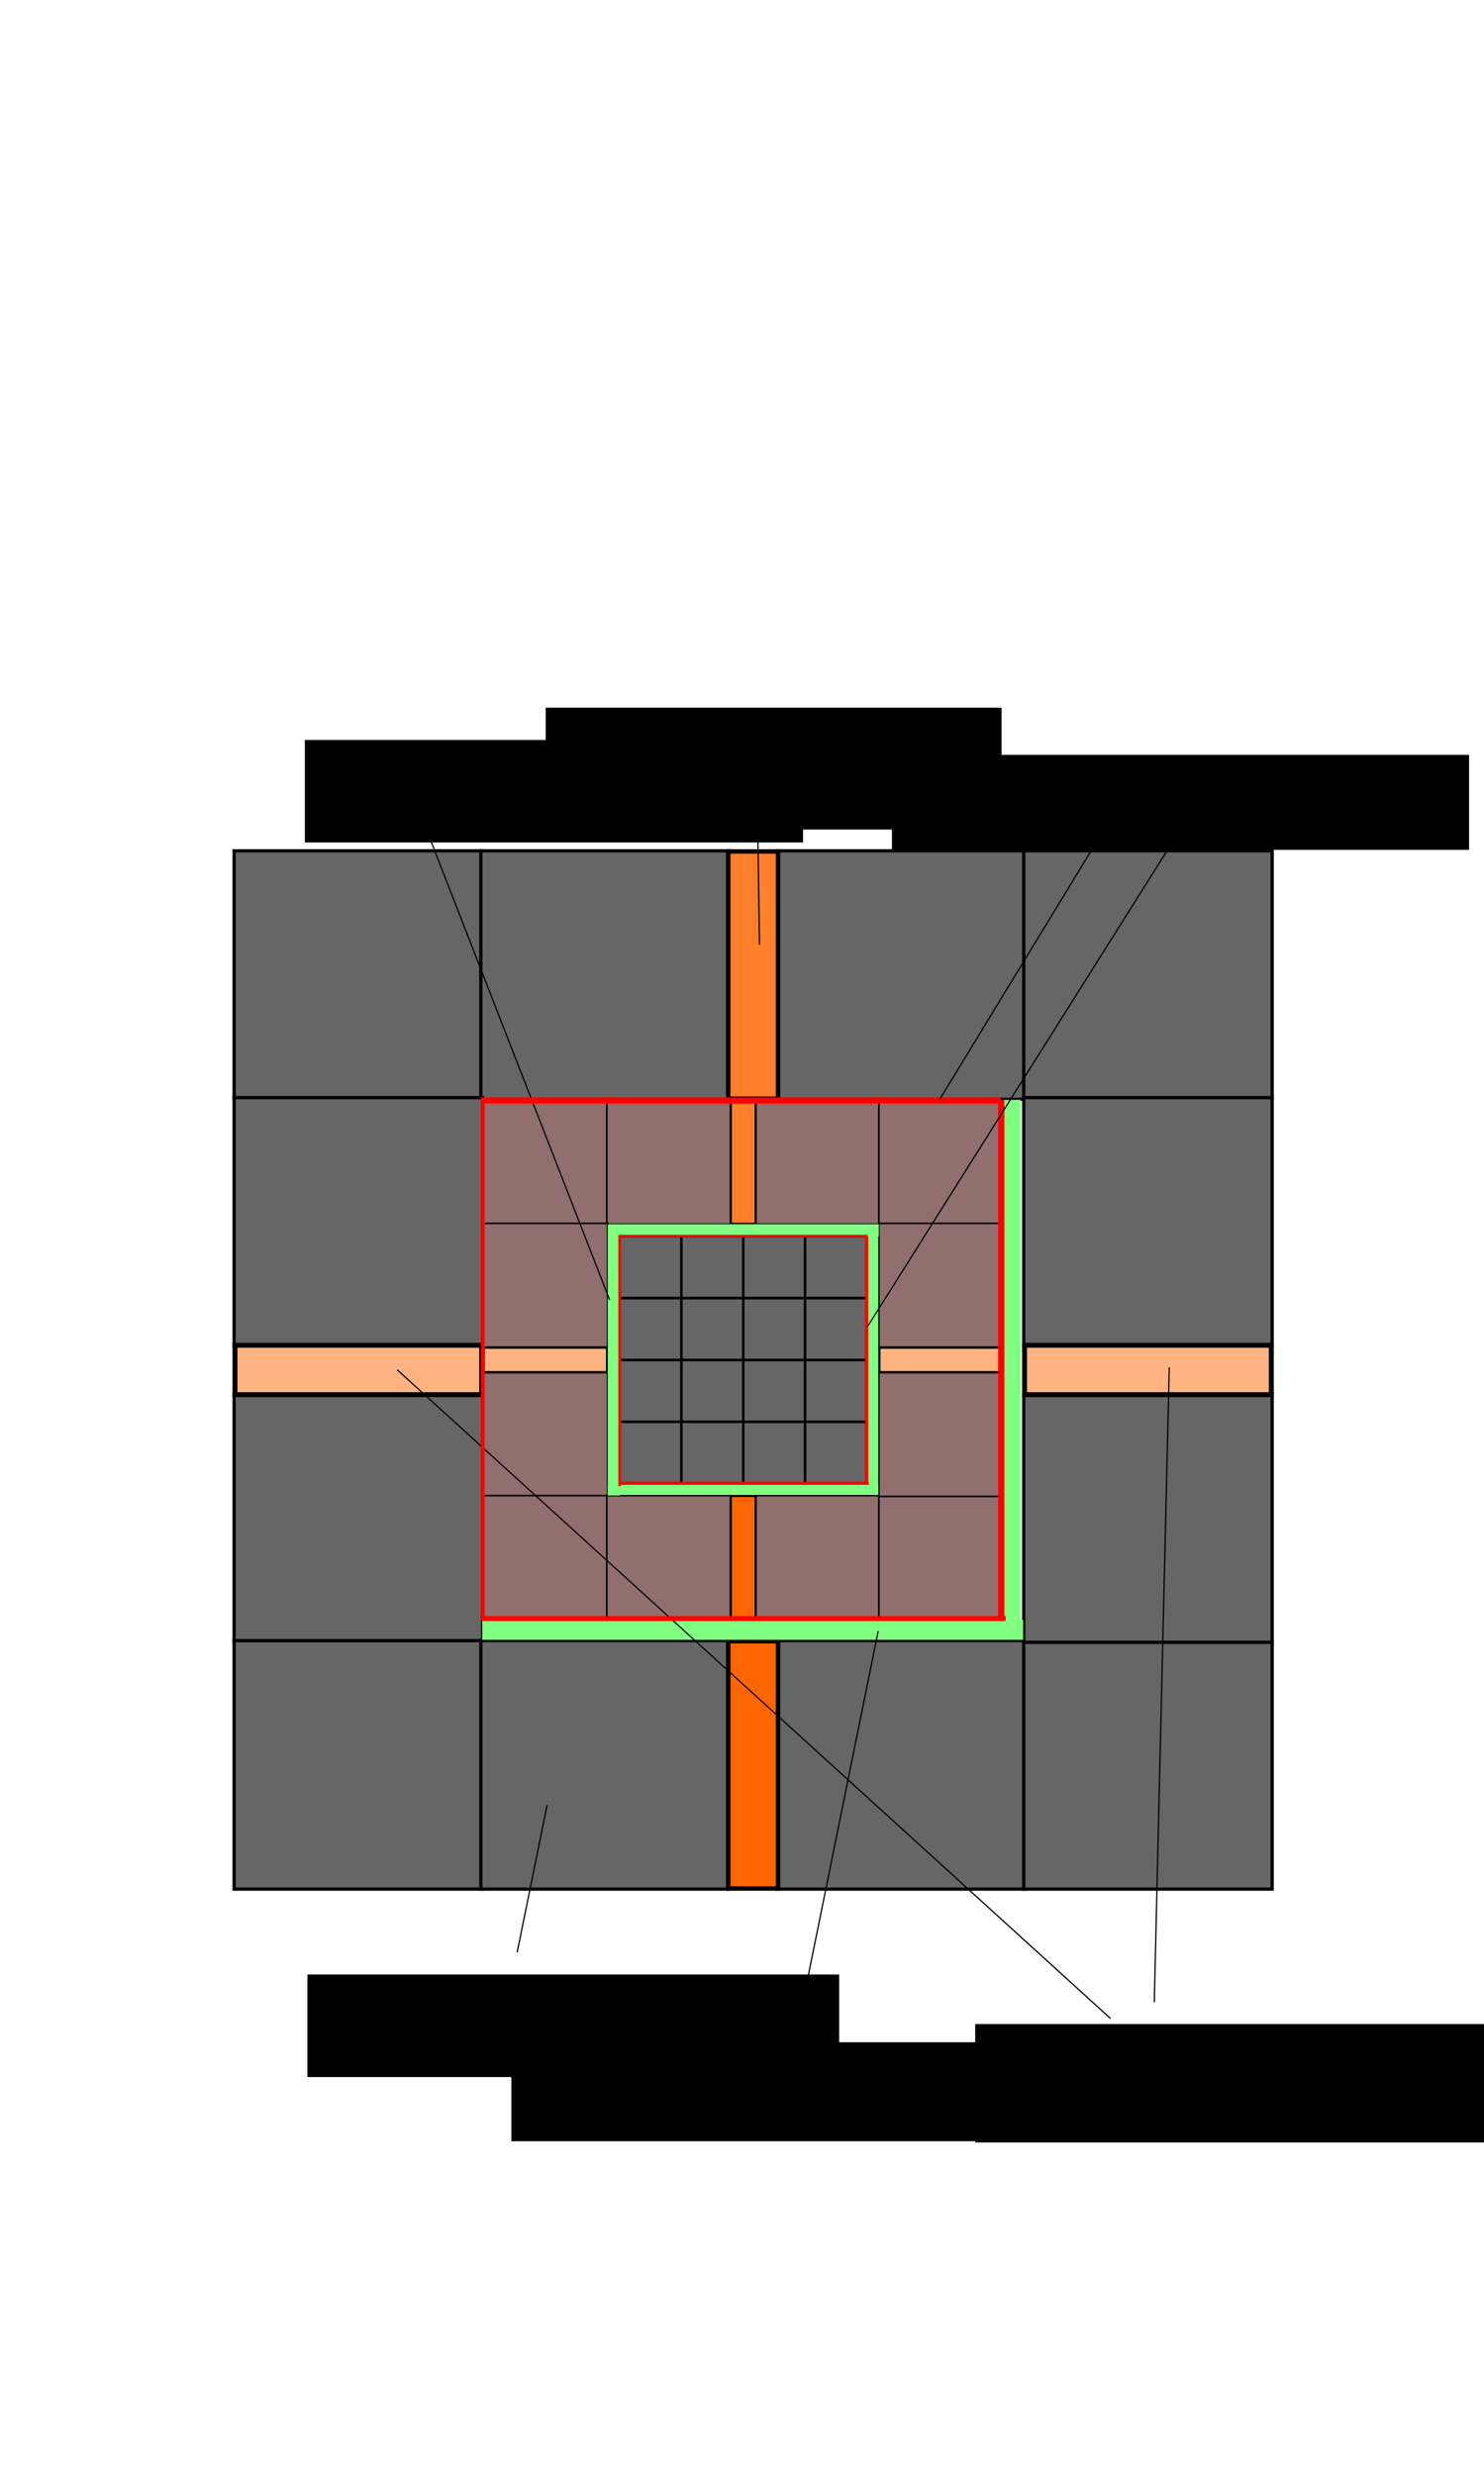 <svg xmlns="http://www.w3.org/2000/svg" xmlns:svg="http://www.w3.org/2000/svg" id="svg2" width="1200" height="2000" version="1.1"><g id="layer1" transform="translate(0,947.638)"><rect style="fill:#666;stroke:#000;stroke-width:2;stroke-miterlimit:4;stroke-opacity:1;stroke-dasharray:none" id="rect3212" width="50" height="50" x="501" y="201.362"/><rect style="fill:#666;stroke:#000;stroke-width:2;stroke-miterlimit:4;stroke-opacity:1;stroke-dasharray:none" id="rect3212-7" width="50" height="50" x="551" y="201.362"/><rect style="fill:#666;stroke:#000;stroke-width:2;stroke-miterlimit:4;stroke-opacity:1;stroke-dasharray:none" id="rect3212-3" width="50" height="50" x="601" y="201.362"/><rect style="fill:#666;stroke:#000;stroke-width:2;stroke-miterlimit:4;stroke-opacity:1;stroke-dasharray:none" id="rect3212-4" width="50" height="50" x="651" y="201.362"/><rect style="fill:#666;stroke:#000;stroke-width:2;stroke-miterlimit:4;stroke-opacity:1;stroke-dasharray:none" id="rect3212-5" width="50" height="50" x="501" y="151.362"/><rect style="fill:#666;stroke:#000;stroke-width:2;stroke-miterlimit:4;stroke-opacity:1;stroke-dasharray:none" id="rect3212-7-6" width="50" height="50" x="551" y="151.362"/><rect style="fill:#666;stroke:#000;stroke-width:2;stroke-miterlimit:4;stroke-opacity:1;stroke-dasharray:none" id="rect3212-3-9" width="50" height="50" x="601" y="151.362"/><rect style="fill:#666;stroke:#000;stroke-width:2;stroke-miterlimit:4;stroke-opacity:1;stroke-dasharray:none" id="rect3212-4-1" width="50" height="50" x="651" y="151.362"/><rect style="fill:#666;stroke:#000;stroke-width:2;stroke-miterlimit:4;stroke-opacity:1;stroke-dasharray:none" id="rect3212-04" width="50" height="50" x="501" y="101.362"/><rect style="fill:#666;stroke:#000;stroke-width:2;stroke-miterlimit:4;stroke-opacity:1;stroke-dasharray:none" id="rect3212-7-1" width="50" height="50" x="551" y="101.362"/><rect style="fill:#666;stroke:#000;stroke-width:2;stroke-miterlimit:4;stroke-opacity:1;stroke-dasharray:none" id="rect3212-3-3" width="50" height="50" x="601" y="101.362"/><rect style="fill:#666;stroke:#000;stroke-width:2;stroke-miterlimit:4;stroke-opacity:1;stroke-dasharray:none" id="rect3212-4-9" width="50" height="50" x="651" y="101.362"/><rect style="fill:#666;stroke:#000;stroke-width:2;stroke-miterlimit:4;stroke-opacity:1;stroke-dasharray:none" id="rect3212-5-7" width="50" height="50" x="501" y="51.362"/><rect style="fill:#666;stroke:#000;stroke-width:2;stroke-miterlimit:4;stroke-opacity:1;stroke-dasharray:none" id="rect3212-7-6-9" width="50" height="50" x="551" y="51.362"/><rect style="fill:#666;stroke:#000;stroke-width:2;stroke-miterlimit:4;stroke-opacity:1;stroke-dasharray:none" id="rect3212-3-9-9" width="50" height="50" x="601" y="51.362"/><rect style="fill:#666;stroke:#000;stroke-width:2;stroke-miterlimit:4;stroke-opacity:1;stroke-dasharray:none" id="rect3212-4-1-3" width="50" height="50" x="651" y="51.362"/><rect style="fill:#916f6f;stroke:#000;stroke-width:1.323;stroke-miterlimit:4;stroke-opacity:1;stroke-dasharray:none" id="rect4126" width="100.677" height="100.677" x="390.662" y="-58.976"/><rect style="fill:#916f6f;stroke:#000;stroke-width:1.323;stroke-miterlimit:4;stroke-opacity:1;stroke-dasharray:none" id="rect4126-7" width="100.677" height="100.677" x="490.662" y="-58.976"/><rect style="fill:#916f6f;stroke:#000;stroke-width:1.323;stroke-miterlimit:4;stroke-opacity:1;stroke-dasharray:none" id="rect4126-9" width="100.677" height="100.677" x="610.662" y="-58.976"/><rect style="fill:#916f6f;stroke:#000;stroke-width:1.323;stroke-miterlimit:4;stroke-opacity:1;stroke-dasharray:none" id="rect4126-3" width="100.677" height="100.677" x="710.662" y="-58.976"/><rect style="fill:#916f6f;stroke:#000;stroke-width:1.323;stroke-miterlimit:4;stroke-opacity:1;stroke-dasharray:none" id="rect4126-2" width="100.677" height="100.677" x="390.662" y="41.024"/><rect style="fill:#916f6f;stroke:#000;stroke-width:1.323;stroke-miterlimit:4;stroke-opacity:1;stroke-dasharray:none" id="rect4126-1" width="100.677" height="100.677" x="390.662" y="161.024"/><rect style="fill:#916f6f;stroke:#000;stroke-width:1.323;stroke-miterlimit:4;stroke-opacity:1;stroke-dasharray:none" id="rect4126-0" width="100.677" height="100.677" x="390.662" y="261.024"/><rect style="fill:#916f6f;stroke:#000;stroke-width:1.323;stroke-miterlimit:4;stroke-opacity:1;stroke-dasharray:none" id="rect4126-79" width="100.677" height="100.677" x="490.662" y="261.024"/><rect style="fill:#916f6f;stroke:#000;stroke-width:1.323;stroke-miterlimit:4;stroke-opacity:1;stroke-dasharray:none" id="rect4126-8" width="100.677" height="100.677" x="610.662" y="261.024"/><rect style="fill:#916f6f;stroke:#000;stroke-width:1.323;stroke-miterlimit:4;stroke-opacity:1;stroke-dasharray:none" id="rect4126-799" width="100.677" height="100.677" x="710.662" y="261.024"/><rect style="fill:#916f6f;stroke:#000;stroke-width:1.323;stroke-miterlimit:4;stroke-opacity:1;stroke-dasharray:none" id="rect4126-86" width="100.677" height="100.677" x="710.662" y="161.024"/><rect style="fill:#916f6f;stroke:#000;stroke-width:1.323;stroke-miterlimit:4;stroke-opacity:1;stroke-dasharray:none" id="rect4126-05" width="100.677" height="100.677" x="710.662" y="41.024"/><rect style="fill:#ffb380;stroke:#000;stroke-width:2;stroke-miterlimit:4;stroke-opacity:1;stroke-dasharray:none" id="rect4237" width="100" height="20" x="391" y="141.362"/><rect style="fill:#ffb380;stroke:#000;stroke-width:2;stroke-miterlimit:4;stroke-opacity:1;stroke-dasharray:none" id="rect4237-9" width="100" height="20" x="711" y="141.362"/><rect style="fill:#f60;stroke:#000;stroke-width:1.816;stroke-miterlimit:4;stroke-opacity:1;stroke-dasharray:none" id="rect4257" width="20.184" height="100.184" x="590.908" y="261.27"/><rect style="fill:#ff7f2a;stroke:#000;stroke-width:1.816;stroke-miterlimit:4;stroke-opacity:1;stroke-dasharray:none" id="rect4257-5" width="20.184" height="100.184" x="590.908" y="-58.73"/><rect style="fill:#666;stroke:#000;stroke-width:2.64;stroke-miterlimit:4;stroke-opacity:1;stroke-dasharray:none" id="rect4126-75" width="200.876" height="200.807" x="189.32" y="-260.03"/><rect style="fill:#666;stroke:#000;stroke-width:2.64;stroke-miterlimit:4;stroke-opacity:1;stroke-dasharray:none" id="rect4126-7-5" width="200.876" height="200.807" x="388.846" y="-260.03"/><rect style="fill:#666;stroke:#000;stroke-width:2.64;stroke-miterlimit:4;stroke-opacity:1;stroke-dasharray:none" id="rect4126-9-2" width="200.876" height="200.807" x="628.278" y="-260.03"/><rect style="fill:#666;stroke:#000;stroke-width:2.64;stroke-miterlimit:4;stroke-opacity:1;stroke-dasharray:none" id="rect4126-3-2" width="200.876" height="200.807" x="827.804" y="-260.03"/><rect style="fill:#666;stroke:#000;stroke-width:2.64;stroke-miterlimit:4;stroke-opacity:1;stroke-dasharray:none" id="rect4126-2-2" width="200.876" height="200.807" x="189.32" y="-60.572"/><rect style="fill:#666;stroke:#000;stroke-width:2.64;stroke-miterlimit:4;stroke-opacity:1;stroke-dasharray:none" id="rect4126-1-3" width="200.876" height="200.807" x="189.32" y="178.777"/><rect style="fill:#666;stroke:#000;stroke-width:2.64;stroke-miterlimit:4;stroke-opacity:1;stroke-dasharray:none" id="rect4126-0-4" width="200.876" height="200.807" x="189.32" y="378.235"/><rect style="fill:#666;stroke:#000;stroke-width:2.64;stroke-miterlimit:4;stroke-opacity:1;stroke-dasharray:none" id="rect4126-79-9" width="200.876" height="200.807" x="388.846" y="378.235"/><rect style="fill:#666;stroke:#000;stroke-width:2.64;stroke-miterlimit:4;stroke-opacity:1;stroke-dasharray:none" id="rect4126-8-5" width="200.876" height="200.807" x="628.278" y="378.235"/><rect style="fill:#666;stroke:#000;stroke-width:2.64;stroke-miterlimit:4;stroke-opacity:1;stroke-dasharray:none" id="rect4126-799-1" width="200.876" height="200.807" x="827.804" y="378.235"/><rect style="fill:#666;stroke:#000;stroke-width:2.64;stroke-miterlimit:4;stroke-opacity:1;stroke-dasharray:none" id="rect4126-86-0" width="200.876" height="200.807" x="827.804" y="178.777"/><rect style="fill:#666;stroke:#000;stroke-width:2.64;stroke-miterlimit:4;stroke-opacity:1;stroke-dasharray:none" id="rect4126-05-6" width="200.876" height="200.807" x="827.804" y="-60.572"/><rect style="fill:#ffb380;stroke:#000;stroke-width:3.99;stroke-miterlimit:4;stroke-opacity:1;stroke-dasharray:none" id="rect4237-8" width="199.526" height="39.892" x="189.995" y="139.56"/><rect style="fill:#ffb380;stroke:#000;stroke-width:3.99;stroke-miterlimit:4;stroke-opacity:1;stroke-dasharray:none" id="rect4237-9-1" width="199.526" height="39.892" x="828.479" y="139.56"/><rect style="fill:#f60;stroke:#000;stroke-width:3.624;stroke-miterlimit:4;stroke-opacity:1;stroke-dasharray:none" id="rect4257-6" width="40.272" height="199.824" x="588.864" y="378.726"/><rect style="fill:#ff7f2a;stroke:#000;stroke-width:3.624;stroke-miterlimit:4;stroke-opacity:1;stroke-dasharray:none" id="rect4257-5-5" width="40.272" height="199.824" x="588.864" y="-259.538"/><flowRoot id="flowRoot4340" transform="translate(-14.286,-951.924)" xml:space="preserve" style="font-size:40px;font-style:normal;font-weight:400;line-height:125%;letter-spacing:0;word-spacing:0;fill:#000;fill-opacity:1;stroke:none;font-family:Sans"><flowRegion id="flowRegion4342"><rect id="rect4344" width="430" height="82.857" x="262.857" y="1600"/></flowRegion><flowPara id="flowPara4346">N-by-N block</flowPara></flowRoot><flowRoot id="flowRoot4348" transform="translate(544.286,-1011.923)" xml:space="preserve" style="font-size:40px;font-style:normal;font-weight:400;line-height:125%;letter-spacing:0;word-spacing:0;fill:#000;fill-opacity:1;stroke:none;font-family:Sans"><flowRegion id="flowRegion4350"><rect id="rect4352" width="452.857" height="95.714" x="244.286" y="1700"/></flowRegion><flowPara id="flowPara4354">Horizontal ring fixup</flowPara></flowRoot><flowRoot id="flowRoot4356" transform="translate(-335.875,-1978.576)" xml:space="preserve" style="font-size:40px;font-style:normal;font-weight:400;line-height:125%;letter-spacing:0;word-spacing:0;fill:#000;fill-opacity:1;stroke:none;font-family:Sans"><flowRegion id="flowRegion4358"><rect id="rect4360" width="368.631" height="98.47" x="777.143" y="1602.857"/></flowRegion><flowPara id="flowPara4362">Vertical ring fixup</flowPara></flowRoot><flowRoot id="flowRoot4364" transform="translate(-407.78,-2088.214)" xml:space="preserve" style="font-size:40px;font-style:normal;font-weight:400;line-height:125%;letter-spacing:0;word-spacing:0;fill:#000;fill-opacity:1;stroke:none;font-family:Sans"><flowRegion id="flowRegion4366"><rect id="rect4368" width="402.857" height="82.857" x="654.286" y="1738.571"/></flowRegion><flowPara id="flowPara4370">Full trim</flowPara></flowRoot><flowRoot id="flowRoot4372" transform="translate(246.363,-1084.35)" xml:space="preserve" style="font-size:40px;font-style:normal;font-weight:400;line-height:125%;letter-spacing:0;word-spacing:0;fill:#000;fill-opacity:1;stroke:none;font-family:Sans"><flowRegion id="flowRegion4374"><rect id="rect4376" width="377.143" height="80" x="167.143" y="1787.143"/></flowRegion><flowPara id="flowPara4378">Bottom-right trim</flowPara></flowRoot><path style="fill:none;stroke:#000;stroke-width:1px;stroke-linecap:butt;stroke-linejoin:miter;stroke-opacity:1" id="path4386" d="m 418.203,1577.756 24.244,-119.198" transform="translate(0,-947.638)"/><path style="fill:none;stroke:#000;stroke-width:1px;stroke-linecap:butt;stroke-linejoin:miter;stroke-opacity:1" id="path4388" d="m 612.152,632.253 2.02,131.32" transform="translate(0,-947.638)"/><path style="fill:none;stroke:#000;stroke-width:1px;stroke-linecap:butt;stroke-linejoin:miter;stroke-opacity:1" id="path4396" d="m 933.381,1618.162 12.122,-513.158" transform="translate(0,-947.638)"/><rect style="fill:#80ff80;stroke:none;stroke-width:2;stroke-miterlimit:4;stroke-opacity:1;stroke-dasharray:none" id="rect4402" width="437.396" height="16.162" x="389.919" y="1309.056" transform="translate(0,-947.638)"/><rect style="fill:#80ff80;stroke:none" id="rect4404" width="14.142" height="433.355" x="811.152" y="888.832" transform="translate(0,-947.638)"/><path style="fill:none;stroke:#000;stroke-width:1px;stroke-linecap:butt;stroke-linejoin:miter;stroke-opacity:1" id="path4406" d="M 898.026,1631.294 321.229,1107.025" transform="translate(0,-947.638)"/><path style="fill:none;stroke:#000;stroke-width:1px;stroke-linecap:butt;stroke-linejoin:miter;stroke-opacity:1" id="path4408" d="M 643.467,1646.447 710.137,1318.147" transform="translate(0,-947.638)"/><rect style="fill:#80ff80;stroke:none" id="rect4410" width="10.102" height="218.698" x="491.439" y="989.847" transform="translate(0,-947.638)"/><rect style="fill:#80ff80;stroke:none" id="rect4412" width="218.698" height="8.586" x="491.439" y="1199.454" transform="translate(0,-947.638)"/><rect style="fill:#80ff80;stroke:none" id="rect4414" width="218.698" height="9.596" x="491.944" y="989.342" transform="translate(0,-947.638)"/><rect style="fill:#80ff80;stroke:none" id="rect4416" width="8.586" height="217.183" x="701.551" y="990.353" transform="translate(0,-947.638)"/><path style="fill:none;stroke:#000;stroke-width:1px;stroke-linecap:butt;stroke-linejoin:miter;stroke-opacity:1" id="path4418" d="M 339.411,656.497 492.954,1050.457" transform="translate(0,-947.638)"/><rect style="fill:red;stroke:none" id="rect4420" width="2.02" height="203.041" x="500.026" y="997.929" transform="translate(0,-947.638)"/><rect style="fill:red;stroke:none" id="rect4422" width="201.525" height="2.525" x="501.036" y="1197.434" transform="translate(0,-947.638)"/><rect style="fill:red;stroke:none" id="rect4424" width="2.525" height="200.01" x="699.531" y="998.939" transform="translate(0,-947.638)"/><rect style="fill:red;stroke:none" id="rect4426" width="201.02" height="2.02" x="500.531" y="997.929" transform="translate(0,-947.638)"/><rect style="fill:red;stroke:none" id="rect4428" width="3.03" height="421.234" x="388.909" y="887.822" transform="translate(0,-947.638)"/><rect style="fill:red;stroke:none" id="rect4430" width="423.254" height="4.041" x="389.919" y="1306.025" transform="translate(0,-947.638)"/><rect style="fill:red;stroke:none" id="rect4432" width="5.051" height="419.213" x="807.112" y="888.832" transform="translate(0,-947.638)"/><rect style="fill:red;stroke:none" id="rect4434" width="420.223" height="5.051" x="388.909" y="886.812" transform="translate(0,-947.638)"/><flowRoot id="flowRoot4436" transform="translate(444.467,-2062.846)" xml:space="preserve" style="font-size:40px;font-style:normal;font-weight:400;line-height:125%;letter-spacing:0;word-spacing:0;fill:#000;fill-opacity:1;stroke:none;font-family:Sans"><flowRegion id="flowRegion4438"><rect id="rect4440" width="466.69" height="76.772" x="276.782" y="1725.238"/></flowRegion><flowPara id="flowPara4442">Degenerate triangles</flowPara></flowRoot><path style="fill:none;stroke:#000;stroke-width:1px;stroke-linecap:butt;stroke-linejoin:miter;stroke-opacity:1" id="path4444" d="M 888.934,676.7 759.635,888.832" transform="translate(0,-947.638)"/><path style="fill:none;stroke:#000;stroke-width:1px;stroke-linecap:butt;stroke-linejoin:miter;stroke-opacity:1" id="path4448" d="M 955.604,668.619 701.298,1072.427" transform="translate(0,-947.638)"/></g></svg>